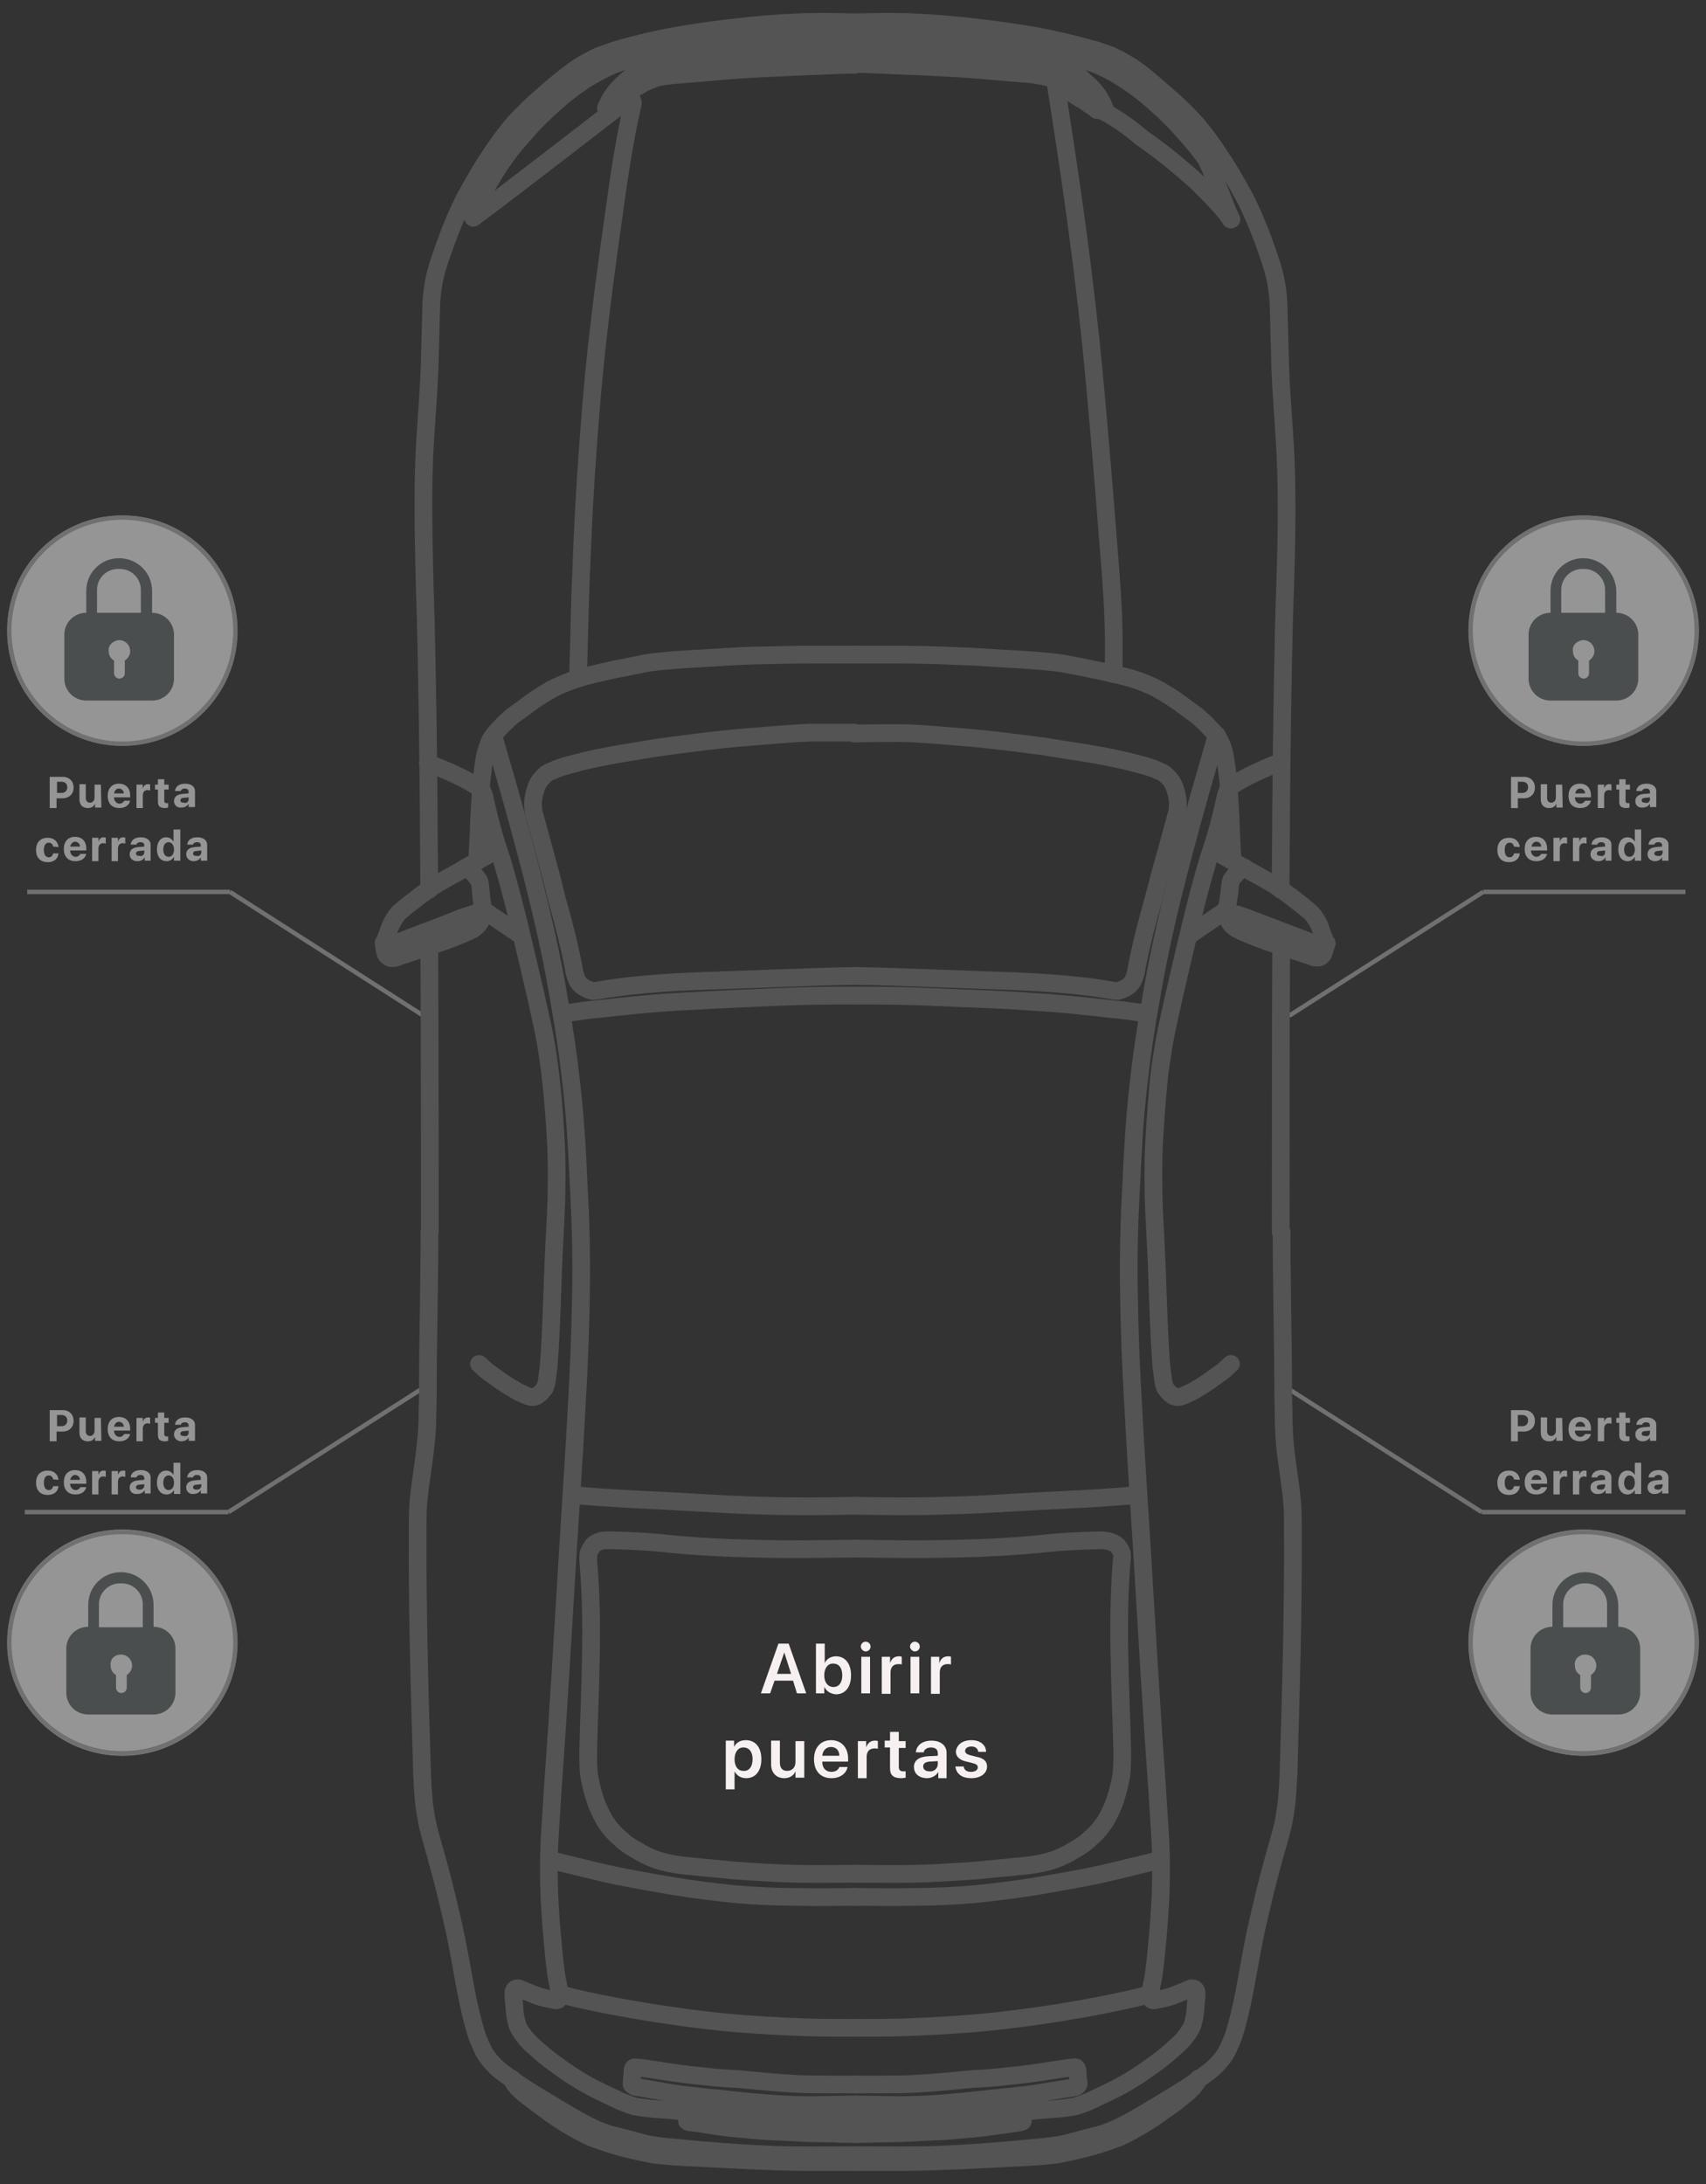 <?xml version="1.0" encoding="utf-8"?>
<!-- Generator: Adobe Illustrator 27.2.0, SVG Export Plug-In . SVG Version: 6.00 Build 0)  -->
<svg version="1.1" id="Capa_1" xmlns="http://www.w3.org/2000/svg" xmlns:xlink="http://www.w3.org/1999/xlink" x="0px" y="0px"
	 viewBox="0 0 350 448" style="enable-background:new 0 0 350 448;" xml:space="preserve">
<rect x="0" y="0" width="350" height="448" fill="#333333" stroke="none"/>
<style type="text/css">
	.st0{fill:none;stroke:#707070;stroke-width:0.908;}
	.st1{fill:none;stroke:#555454;stroke-width:3.634;stroke-linecap:round;stroke-linejoin:round;}
	.st2{enable-background:new    ;}
	.st3{fill:#F7F0F0;}
	.st4{fill:#959595;}
	.st5{fill:#4B4E4E;}
</style>
<g id="Grupo_955" transform="translate(-9 -238.544)">
	<g id="Grupo_22" transform="translate(313.484 548.916)">
		<line id="Línea_5" class="st0" x1="-40.5" y1="-25.7" x2="-0.5" y2="-0.2"/>
		<line id="Línea_6" class="st0" x1="41.3" y1="-0.2" x2="-0.5" y2="-0.2"/>
	</g>
	<g id="Grupo_23" transform="translate(313.484 437.002)">
		<line id="Línea_5-2" class="st0" x1="-40" y1="9.9" x2="-0.2" y2="-15.5"/>
		<line id="Línea_6-2" class="st0" x1="41.3" y1="-15.5" x2="-0.2" y2="-15.5"/>
	</g>
	<g id="Grupo_21" transform="translate(27.979 548.916)">
		<line id="Línea_5-3" class="st0" x1="67.9" y1="-25.7" x2="27.9" y2="-0.2"/>
		<line id="Línea_6-3" class="st0" x1="-13.9" y1="-0.2" x2="27.9" y2="-0.2"/>
	</g>
	<g id="Grupo_17" transform="translate(28.477 437.002)">
		<line id="Línea_5-4" class="st0" x1="67.4" y1="9.9" x2="27.7" y2="-15.5"/>
		<line id="Línea_6-4" class="st0" x1="-13.9" y1="-15.5" x2="27.7" y2="-15.5"/>
	</g>
	<g id="Mesa_de_trabajo_1carr" transform="translate(109 240.531)">
		<g id="SPLINE" transform="translate(106.442 464.407)">
			<path id="Trazado_7" class="st1" d="M-31-22.9c3.5,0,7.1,0,10.6,0C-13-23-5.4-23.4,2-23.8c2.7-0.1,5.5-0.3,8.2-0.6
				c2.5-0.5,5-1,7.4-1.7c1.9-0.5,3.8-1.2,5.7-1.9c3.1-1.5,6-3.2,8.7-5.2c1.5-1,2.9-2,4.3-3.2c0.7-0.5,1.4-1.2,2-1.8
				c0.3-0.4,0.5-0.6,0.7-0.9c0.2-0.3,0.3-0.6,0.4-0.9"/>
		</g>
		<g id="SPLINE-2" transform="translate(106.442 273.314)">
			<path id="Trazado_8" class="st1" d="M-31,166.8c5.7,0,11.4,0.1,17.1-0.1c6.8-0.3,13.5-0.8,20.3-1.5c1.8-0.1,3.6-0.4,5.5-0.7
				c1.5-0.4,2.9-0.8,4.4-1.2c1.1-0.3,2.1-0.5,3.2-0.8c4.1-1.3,7.8-3.7,11.5-5.9c3.3-2,6.6-3.9,9.6-6.2c1-0.7,2-1.5,2.9-2.5
				c0.6-0.7,1.3-1.5,1.7-2.3c0.5-1,1-2.1,1.4-3.2c1.9-5.8,2.7-11.9,3.9-18c0.6-3.4,1.4-6.6,2.2-10c0.7-3,1.5-6,2.3-8.9
				c0.6-2.2,1.3-4.4,1.8-6.6c0.3-1.5,0.5-2.8,0.7-4.3c0.2-2,0.3-3.9,0.4-5.9c0.5-16.8,1-33.6,0.9-50.4c0-1.6,0-3.3-0.1-4.9
				c-0.3-4-1.1-8-1.5-12.1c-0.2-2.3-0.3-4.6-0.3-6.9c-0.1-2.9-0.1-5.8-0.1-8.7c0-2.4-0.4-26.1-0.3-28.4"/>
		</g>
		<g id="SPLINE-3" transform="translate(106.442 445.48)">
			<path id="Trazado_9" class="st1" d="M-31-31.5c3.3,0,6.6,0,9.9-0.1c5.5-0.2,11-0.5,16.5-1c5.1-0.5,10.3-1.2,15.4-2
				c5.5-0.9,11-1.9,16.4-3.2c0.8-0.2,1.5-0.4,2.4-0.5"/>
		</g>
		<g id="SPLINE-4" transform="translate(106.442 414.925)">
			<path id="Trazado_10" class="st1" d="M31.7-35.5c-1.6,0.5-3.4,0.9-5,1.3c-3,0.7-6,1.5-9,2.1c-4,0.8-8,1.5-12.1,2.2
				c-3.9,0.6-7.8,1.1-11.7,1.5c-4.4,0.4-8.8,0.6-13.2,0.6c-4,0.1-7.9,0-11.9,0"/>
		</g>
		<g id="SPLINE-5" transform="translate(106.442 462.099)">
			<path id="Trazado_11" class="st1" d="M-31-32.4c3.8,0,7.6,0.2,11.4,0.1c4.5-0.1,9.1-0.5,13.6-1c4.4-0.5,8.7-0.8,13-1.5
				c2.3-0.4,4.6-0.7,6.9-1.1c0.2,0,0.4-0.1,0.5-0.2c0.2-0.1,0.3-0.2,0.4-0.4c0.1-0.2,0.1-0.4,0-0.5c-0.1-0.8-0.1-1.5-0.2-2.4
				c0-0.1,0-0.2-0.1-0.3c0-0.2-0.1-0.2-0.2-0.3c-0.1,0-0.3-0.1-0.4,0c-1.5,0.1-3,0.4-4.5,0.6c-3,0.5-6,0.9-9.1,1.2
				c-2.5,0.3-5,0.5-7.5,0.6c-4,0.4-8.1,0.8-12.2,1c-2.4,0.1-4.8,0.1-7.2,0.1H-31"/>
		</g>
		<g id="SPLINE-6" transform="translate(106.442 471.859)">
			<path id="Trazado_12" class="st1" d="M-31-36.1c1.5,0,2.9,0,4.4-0.1c3.2,0,6.3-0.1,9.4-0.3c2.7-0.1,5.4-0.2,8.1-0.5
				c2.6-0.2,5.2-0.5,7.8-0.9C0-38,1.4-38.3,2.8-38.5c0.1,0,0.2,0,0.4-0.1c0.1,0,0.2-0.1,0.2-0.2c0-0.1,0-0.2,0-0.4
				c0-0.5-0.1-0.9-0.1-1.5c0-0.1,0-0.1,0-0.2c0-0.1-0.1-0.1-0.1-0.1c-0.1,0-0.2,0-0.3,0c-0.9,0.1-1.8,0.2-2.7,0.4
				c-1.8,0.3-3.6,0.5-5.5,0.7c-1.5,0.2-3,0.3-4.5,0.5c-2.5,0.2-4.9,0.5-7.4,0.5c-3,0.2-6.2,0.2-9.3,0.2c-1.5,0-3.1,0-4.6,0"/>
		</g>
		<g id="SPLINE-7" transform="translate(144.092 161.375)">
			<path id="Trazado_13" class="st1" d="M-34.5,269.9c0.5-0.1,1.2-0.2,1.7-0.2c1.5-0.2,3-0.3,4.5-0.4c1.6-0.1,3.3-0.3,4.9-0.6
				c1.5-0.5,2.9-1,4.2-1.7c2.6-1.2,5.3-2.5,7.8-4.1c1.5-0.9,3-2,4.5-3.1c1.4-1,2.7-2.1,4-3.3c1.2-1,2.2-2.2,3-3.5
				c0.3-0.5,0.5-1,0.6-1.5c0.3-1.1,0.5-2.3,0.5-3.5c0.1-0.8,0.2-1.7,0.2-2.5c0-0.3-0.1-0.6-0.3-0.8c-0.1-0.1-0.3-0.2-0.5-0.2
				c-0.3,0-0.5,0-0.7,0.2c-0.4,0.1-0.6,0.2-1,0.4c-0.9,0.3-1.7,0.7-2.6,1c-0.6,0.2-1.3,0.4-1.9,0.5c-0.5,0.1-0.9,0.2-1.4,0.3
				c-0.3,0.1-0.5,0.1-0.7,0c-0.1-0.1-0.2-0.2-0.3-0.3c-0.1-0.2-0.1-0.4-0.1-0.5c0.1-1.1,0.2-2.2,0.5-3.2c0.5-2.8,0.7-5.7,1-8.6
				c0.4-4.5,0.7-9,0.7-13.5c0.1-5.8-0.5-11.6-0.8-17.4c-1.2-16.3-2.1-32.4-3.1-48.7c-0.6-9.9-1.3-19.7-1.8-29.6
				c-0.5-8.2-0.8-16.4-0.9-24.5c-0.1-7,0.1-14,0.5-21.1c0.3-6.9,0.7-13.8,1.5-20.6c0.6-5.5,1.4-11,2.4-16.5
				C-5.7,27.8-1.9,13.7,2-0.3c1-3.6,2.1-7.2,3.1-10.8c0.2-0.5,0.3-0.9,0.5-1.4"/>
		</g>
		<g id="SPLINE-8" transform="translate(202.548 208.58)">
			<path id="Trazado_14" class="st1" d="M-39.8,42.2c0-19.5,0-39.2,0.1-58.8"/>
		</g>
		<g id="SPLINE-9" transform="translate(106.432 0)">
			<path id="Trazado_15" class="st1" d="M56.3,180.5c0-5.4,0.1-10.6,0.1-16c0.1-13.2,0.3-26.3,0.6-39.4c0.1-2,0.1-4,0.2-6
				c0.3-9.2,0.5-18.3,0.1-27.6c-0.3-6.3-0.9-12.5-1.1-18.8c-0.1-3.7-0.2-7.4-0.3-11.2c0-1.8-0.2-3.6-0.5-5.4
				c-0.5-2.8-1.5-5.5-2.5-8.3c-1.2-3.3-2.5-6.4-4.1-9.5c-1.5-2.7-3-5.4-4.7-7.9c-1.6-2.5-3.4-5-5.4-7.3c-1.8-1.9-3.6-3.7-5.6-5.4
				c-1.9-1.6-3.7-3.3-5.7-4.8c-1.8-1.4-3.8-2.5-5.9-3.5C20,8.9,18.6,8.3,17.2,8c-3.5-1-7-1.8-10.6-2.5C2.2,4.7-2.2,4.1-6.7,3.6
				c-4-0.5-8-0.8-12.1-1S-27,2.5-31,2.6"/>
		</g>
		<g id="SPLINE-10" transform="translate(106.442 3.188)">
			<path id="Trazado_16" class="st1" d="M-31,2.2c6.5,0,13,0.4,19.5,0.8C-7,3.3-2.4,3.7,2,4.3c3.1,0.5,6.2,1.1,9.3,1.8
				c2.5,0.5,4.9,1.1,7.3,2c1.6,0.7,3.3,1.5,4.8,2.5c2.6,1.6,5.1,3.5,7.4,5.6c1.9,1.7,3.8,3.5,5.5,5.5c1.6,1.8,3.2,3.6,4.5,5.5
				c1.1,1.5,4.5,11.1,5.4,12.6"/>
		</g>
		<g id="SPLINE-11" transform="translate(106.442 5.406)">
			<path id="Trazado_17" class="st1" d="M-31,2c5.6,0,11.3-0.1,16.8,0.3c1.9,0.1,3.9,0.3,5.8,0.4C-5.5,2.8-2.6,3,0.3,3.3
				c3.6,0.3,7.2,1,10.5,2.3c0.5,0.2,1,0.5,1.5,0.8c0.5,0.3,0.8,0.6,1.1,1.1"/>
		</g>
		<g id="SPLINE-12" transform="translate(106.442 6.837)">
			<path id="Trazado_18" class="st1" d="M-31,1.9c4.5,0,9.2,0.1,13.7,0.3c3.6,0.2,7.3,0.4,10.9,0.5C-3.8,2.9-1.2,3,1.4,3.2
				c2.4,0.3,4.7,0.6,7.1,1.1c1.2,0.2,2.4,0.5,3.5,0.8c1.2,0.5,2.4,1.3,3.4,2.1c0.9,0.8,1.8,1.6,2.6,2.5c0.5,0.6,1.1,1.4,1.5,2.2
				c0.3,0.5,0.5,1,0.7,1.5"/>
		</g>
		<g id="SPLINE-13" transform="translate(161.082 19.55)">
			<path id="Trazado_19" class="st1" d="M-36,0.7c0.5,0.2,0.8,0.5,1.3,0.6c2.8,1.5,5.5,3.4,7.8,5.4c2.6,1.8,4.8,3.5,6.5,4.9
				c2.9,2.4,4.9,4.2,5.5,4.8c1.5,1.5,3,3,4.4,4.6c0.8,0.9,1.5,1.8,1.9,2.5"/>
		</g>
		<g id="SPLINE-14" transform="translate(105.065 9.507)">
			<path id="Trazado_20" class="st1" d="M-30.9,1.6c3,0,6.1,0.2,9.1,0.3c4.8,0.2,9.6,0.4,14.4,0.7c4.1,0.3,8.1,0.7,12.2,1
				C6.4,3.7,8,3.9,9.5,4.3C10.8,4.5,12,5,13,5.7c2.3,2,5.7,4.6,2,1.3c-2.1-1.9-6-2.8,1.8,1.9c0.6,0.4-1.1-1.1-0.5-0.5
				c0.4,0.5,3.4,2.3,3.7,2.7"/>
		</g>
		<g id="SPLINE-15" transform="translate(106.437 342.876)">
			<path id="Trazado_21" class="st1" d="M-31,39.5c4,0,8.1,0.1,12.2,0c4.4-0.1,8.7-0.4,13-0.7c2.7-0.3,5.4-0.5,8.1-0.8
				c2.6-0.2,5.4-0.6,7.9-1.5c1.3-0.5,2.5-1.1,3.6-1.8c1.3-0.7,2.5-1.5,3.5-2.5c1.2-1,2.3-2.3,3.1-3.6c0.8-1.4,1.5-2.8,2-4.4
				c0.5-1.5,0.9-3.2,1.2-4.8c0.2-1.6,0.2-3.3,0.2-4.9c-0.3-13.2-1.2-26.1-0.1-39.3c0.1-0.5,0.1-1,0-1.5c-0.1-0.3-0.2-0.5-0.3-0.7
				c-0.2-0.3-0.4-0.5-0.5-0.7c-0.3-0.3-0.6-0.5-1-0.7c-0.5-0.2-1-0.4-1.5-0.4c-0.5-0.1-0.9-0.1-1.4-0.1c-4.2,0.1-8.4,0.3-12.5,0.8
				c-5.5,0.5-11,0.8-16.4,0.9c-7.1,0.2-14,0.1-21,0"/>
		</g>
		<g id="SPLINE-16" transform="translate(106.447 332.687)">
			<path id="Trazado_22" class="st1" d="M27.1-28c-1.7,0.1-3.5,0.3-5.2,0.4c-6.5,0.5-13.1,0.7-19.6,1.1c-5.1,0.3-10.3,0.6-15.4,0.7
				c-6,0.2-12,0.1-18,0"/>
		</g>
		<g id="SPLINE-17" transform="translate(106.442 219.837)">
			<path id="Trazado_23" class="st1" d="M29-13.9c-0.7-0.1-1.5-0.2-2.2-0.3c-1.6-0.2-3.3-0.5-4.9-0.6c-5.4-0.6-10.7-1.2-16.1-1.5
				C0.5-16.7-5-16.9-10.3-17.1c-6-0.3-12-0.5-18-0.5H-31"/>
		</g>
		<g id="SPLINE-18" transform="translate(106.442 160.596)">
			<path id="Trazado_24" class="st1" d="M-31,37.6c5.5,0.1,11,0.3,16.4,0.5c5.5,0.2,11.1,0.4,16.7,0.6c4.5,0.2,9.1,0.5,13.5,1
				c1.9,0.2,3.8,0.5,5.7,0.8c0.5,0.1,1,0.2,1.5,0.2c0.5-0.1,0.8-0.2,1.2-0.4c0.5-0.2,0.9-0.5,1.3-0.8c0.4-0.4,0.7-0.8,0.9-1.4
				c0.3-0.7,0.5-1.5,0.6-2.4c0.9-4.6,2.1-9.3,3.4-13.8c0.8-3,1.5-5.9,2.4-8.9c0.7-2.5,1.4-5.2,2.1-7.7c0.3-0.9,0.5-1.8,0.5-2.7
				c0-0.5,0-1-0.1-1.5c-0.1-0.6-0.3-1.4-0.5-2c-0.2-0.6-0.5-1.2-0.9-1.7c-0.4-0.5-0.8-0.9-1.3-1.3c-0.6-0.4-1.3-0.6-1.9-0.9
				c-1.2-0.5-2.5-0.8-3.6-1.1C23.6-6.8,20.4-7.4,17-8c-3.3-0.5-6.4-1-9.5-1.5C3.7-10-0.2-10.5-4-10.9c-3.5-0.4-6.9-0.6-10.3-0.9
				c-2.5-0.2-5.1-0.4-7.7-0.4c-3.1,0-6.1,0-9.1,0.1"/>
		</g>
		<g id="SPLINE-19" transform="translate(106.447 142.883)">
			<path id="Trazado_25" class="st1" d="M46.4,31.7c-0.1-2.2-0.2-4.4-0.3-6.5c-0.1-3.1-0.3-6.2-0.5-9.3c-0.2-1.8-0.4-3.6-0.7-5.4
				c-0.2-1.2-0.5-2.3-1.1-3.4c-0.5-1-1.2-1.8-2-2.6c-0.8-0.9-1.7-1.7-2.6-2.5C37.8,1,36.5,0,35.1-1c-1.3-0.9-2.6-1.7-4-2.5
				c-1.7-0.9-3.5-1.6-5.4-2.2C23.2-6.4,20.6-7,18-7.5c-2.2-0.5-4.5-0.9-6.6-1.3C7.8-9.3,4.2-9.5,0.7-9.7c-3.6-0.2-7.4-0.5-11-0.6
				c-4.5-0.2-8.7-0.3-13-0.3c-2.6,0-5.2,0-7.7,0"/>
		</g>
		<g id="SPLINE-20" transform="translate(174.044 167.39)">
			<path id="Trazado_26" class="st1" d="M-21.5,110.4c-0.8,0.7-1.5,1.5-2.5,2.1c-1,0.7-2,1.5-3,2.1c-0.7,0.5-1.5,0.9-2.3,1.4
				c-0.5,0.3-1.1,0.5-1.7,0.8c-0.4,0.2-0.8,0.3-1.2,0.4c-0.4,0-0.7,0-1.1-0.2c-0.3-0.2-0.5-0.4-0.8-0.6c-0.4-0.4-0.6-0.7-0.9-1.1
				c-0.2-0.5-0.3-0.9-0.4-1.4c-0.1-1.1-0.3-2.2-0.4-3.2c-0.6-8-0.7-16.2-1.1-24.3c-0.2-4.2-0.5-8.3-0.5-12.4
				c-0.1-4.9,0.1-9.8,0.5-14.7c0.3-4.1,0.6-8.3,1.3-12.3c0.6-4.2,1.6-8.3,2.5-12.4c2.2-9.4,4.3-18.9,7-27.9c1.4-4,2.5-8.1,3.4-12.2
				c0.1-0.8,0.4-1.6,0.9-2.3c0.2-0.2,0.5-0.4,0.6-0.5c2.2-1.4,4.5-2.5,6.8-3.5c1-0.5,2.1-0.8,3.1-1.3"/>
		</g>
		<g id="SPLINE-21" transform="translate(151.501 12.785)">
			<path id="Trazado_27" class="st1" d="M-23.1,123.5c0.1-1.4,0.1-2.8,0.1-4.2c0.1-7.4-0.5-14.9-1.1-22.3
				c-1.1-13.9-2.2-27.7-3.6-41.5c-1.1-10.4-2.4-20.8-3.9-31.2c-1.1-7.7-2.3-15.4-3.5-23.1"/>
		</g>
		<g id="SPLINE-22" transform="translate(188.763 181.464)">
			<path id="Trazado_28" class="st1" d="M-38.6-14.1c0.3,0.7,0.5,1.5,0.6,2.4c0.2,1.3,0.3,2.6,0.4,3.9l0,0"/>
		</g>
		<g id="LINE" transform="translate(181.842 200.402)">
			<line id="Línea_3" class="st1" x1="-37.9" y1="-10.5" x2="-30" y2="-15.9"/>
		</g>
		<g id="SPLINE-23" transform="translate(188.685 187.763)">
			<path id="Trazado_29" class="st1" d="M-38.6-14.7c1.9,1.1,3.7,2.1,5.6,3.2c1.5,0.9,3.1,1.7,4.6,2.6c1.5,0.8,2.8,1.8,4.2,2.8
				c0.7,0.5,1.5,1.2,2.2,1.7c0.8,0.6,1.6,1.3,2.4,2c0.6,0.7,1.2,1.6,1.6,2.5c0.3,0.7,0.5,1.5,0.8,2.2c0.3,0.6,0.5,1.4,0.5,2.1
				c-0.2,0.4-0.2,0.8-0.4,1.2c0,0.2-0.1,0.3-0.2,0.5c-0.2,0.2-0.4,0.4-0.6,0.5c-0.2,0.1-0.5,0.1-0.7,0.1c-0.5,0-0.9-0.2-1.4-0.4
				c-4.8-1.6-9.5-3-14-5c-0.4-0.2-0.6-0.3-1-0.5c-0.6-0.4-1.2-0.9-1.5-1.5c-0.2-0.4-0.2-0.7-0.4-1.1s-0.4-0.7-0.6-1.1"/>
		</g>
		<g id="SPLINE-24" transform="translate(190.595 191.035)">
			<path id="Trazado_30" class="st1" d="M-35.2-15c-0.2,0-0.5,0.1-0.6,0.2c-0.3,0.1-0.5,0.3-0.7,0.5c-0.5,0.5-1.1,1.2-1.5,1.8
				c-0.2,0.6-0.3,1.4-0.3,2.1c-0.1,0.6-0.2,1.4-0.3,2c0,0.2-0.1,0.5-0.1,0.6c-0.1,0.5-0.1,0.8,0,1.3c0.1,0.2,0.3,0.4,0.5,0.5
				c0.5,0.3,0.9,0.5,1.5,0.6c1.7,0.5,3.5,1.3,5.2,1.9c2.3,0.9,4.5,1.7,6.8,2.6c1.4,0.5,2.7,1.1,4.1,1.5c0.3,0.1,0.5,0.2,0.8,0.3
				c0.2,0,0.4,0.1,0.5,0.1c0.2,0,0.3,0,0.5-0.1c0.2-0.1,0.3-0.2,0.4-0.4"/>
		</g>
		<g id="SPLINE-25" transform="translate(28.833 464.407)">
			<path id="Trazado_31" class="st1" d="M46.6-22.9c-3.5,0-7.1,0-10.6,0c-7.4-0.1-15-0.5-22.4-0.9c-2.7-0.1-5.5-0.3-8.2-0.6
				c-2.5-0.5-5-1-7.4-1.7c-1.9-0.5-3.8-1.2-5.7-1.9c-3.1-1.5-6-3.2-8.7-5.2c-1.5-1.1-3-2.2-4.4-3.3c-0.7-0.5-1.4-1.2-2-1.8
				c-0.2-0.3-0.5-0.5-0.6-0.8c-0.2-0.3-0.3-0.5-0.4-0.9"/>
		</g>
		<g id="SPLINE-26" transform="translate(7.894 273.314)">
			<path id="Trazado_32" class="st1" d="M67.6,166.8c-5.7,0-11.4,0.1-17.1-0.1c-6.8-0.3-13.5-0.8-20.3-1.5c-1.8-0.1-3.6-0.4-5.5-0.7
				c-1.5-0.4-2.9-0.8-4.4-1.2c-1.1-0.3-2.1-0.5-3.2-0.8c-4.1-1.3-7.8-3.7-11.5-5.9c-3.3-2-6.6-3.9-9.6-6.2c-1-0.7-2-1.5-2.9-2.5
				c-0.6-0.7-1.3-1.5-1.7-2.3c-0.5-1-1-2.1-1.4-3.2c-1.9-5.8-2.7-11.9-3.9-18c-0.6-3.4-1.4-6.6-2.2-10c-0.7-3-1.5-6-2.3-8.9
				c-0.6-2.2-1.3-4.4-1.8-6.6c-0.3-1.5-0.5-2.8-0.7-4.3c-0.2-2-0.3-3.9-0.4-5.9c-0.5-16.8-1-33.6-0.9-50.4c0-1.6,0-3.3,0.1-4.9
				c0.3-4,1.1-8,1.5-12.1c0.3-2.3,0.4-4.5,0.4-6.8c0.1-2.9,0.1-5.8,0.1-8.7c0-2.4,0.4-26.1,0.3-28.4"/>
		</g>
		<g id="SPLINE-27" transform="translate(39.723 445.48)">
			<path id="Trazado_33" class="st1" d="M35.7-31.5c-3.3,0-6.6,0-9.9-0.1c-5.5-0.2-11-0.5-16.5-1c-5.1-0.5-10.2-1.2-15.3-2
				c-5.5-0.9-11.1-1.9-16.5-3.2c-0.7-0.2-1.5-0.4-2.4-0.5"/>
		</g>
		<g id="SPLINE-28" transform="translate(37.352 414.925)">
			<path id="Trazado_34" class="st1" d="M-24.7-35.5c1.6,0.5,3.4,0.9,5,1.3c3,0.7,6,1.5,9,2.1c4,0.8,8,1.5,12.1,2.2
				c3.9,0.6,7.8,1.1,11.7,1.5c4.4,0.4,8.8,0.6,13.2,0.6c4,0.1,7.9,0,11.9,0"/>
		</g>
		<g id="SPLINE-29" transform="translate(55.892 462.099)">
			<path id="Trazado_35" class="st1" d="M19.5-32.4c-3.8,0-7.6,0.2-11.4,0.1c-4.5-0.1-9.1-0.5-13.6-1c-4.4-0.5-8.7-0.8-13-1.5
				c-2.3-0.4-4.5-0.8-6.9-1.2c-0.2,0-0.4-0.1-0.5-0.2c-0.1,0-0.3-0.2-0.4-0.3c0-0.2,0-0.4,0-0.5c0.1-0.8,0.1-1.5,0.2-2.4
				c0-0.1,0-0.2,0.1-0.3c0-0.2,0.1-0.2,0.2-0.3c0.2,0,0.3,0,0.4,0c1.5,0.1,3,0.4,4.5,0.6c3,0.5,6,0.9,9.1,1.2c2.5,0.3,5,0.5,7.5,0.6
				c4.1,0.4,8.1,0.8,12.2,1c2.4,0.1,4.8,0.1,7.2,0.1h4.6"/>
		</g>
		<g id="SPLINE-30" transform="translate(68.558 471.859)">
			<path id="Trazado_36" class="st1" d="M6.9-36.1c-1.5,0-2.9,0-4.4-0.1c-3.2,0-6.3-0.1-9.4-0.3c-2.7-0.1-5.4-0.2-8.1-0.5
				c-2.6-0.2-5.2-0.5-7.8-0.9c-1.4-0.2-2.7-0.5-4.2-0.6c-0.1,0-0.2,0-0.4-0.1c0,0-0.1,0-0.2-0.1c0-0.2,0-0.3,0-0.4
				c0-0.5,0.1-0.9,0.1-1.5c0-0.1,0-0.1,0-0.2c0.1,0,0.2-0.1,0.2-0.1c0.1,0,0.2,0,0.3,0c0.9,0.1,1.8,0.2,2.7,0.4
				c1.8,0.3,3.6,0.5,5.5,0.7c1.5,0.2,3,0.3,4.5,0.5c2.5,0.2,4.9,0.5,7.4,0.5c3.1,0.2,6.2,0.1,9.3,0.2c1.5,0,3.1,0,4.6,0"/>
		</g>
		<g id="SPLINE-31" transform="translate(24.713 161.375)">
			<path id="Trazado_37" class="st1" d="M16.5,269.9c-0.5-0.1-1.2-0.2-1.7-0.2c-1.5-0.2-3-0.3-4.5-0.4c-1.6-0.1-3.3-0.3-4.9-0.6
				c-1.5-0.5-2.9-1-4.2-1.7c-2.6-1.2-5.3-2.5-7.8-4.1c-1.5-0.9-3-2-4.5-3.1c-1.4-1-2.7-2.1-4-3.3c-1.2-1-2.2-2.2-3-3.5
				c-0.3-0.5-0.5-1-0.6-1.5c-0.3-1.1-0.5-2.3-0.5-3.5c-0.1-0.8-0.2-1.7-0.2-2.5c0-0.3,0.1-0.6,0.3-0.8c0.1-0.1,0.3-0.2,0.5-0.2
				c0.3,0,0.5,0,0.7,0.2c0.4,0.1,0.6,0.2,1,0.4c0.9,0.3,1.7,0.7,2.6,1c0.6,0.2,1.3,0.4,1.9,0.5c0.5,0.1,0.9,0.2,1.4,0.3
				c0.3,0.1,0.5,0.1,0.7,0c0.1-0.1,0.2-0.2,0.3-0.3c0.1-0.2,0.1-0.4,0.1-0.5c-0.1-1.1-0.2-2.2-0.5-3.2c-0.5-2.8-0.7-5.7-1-8.6
				c-0.4-4.5-0.7-9-0.7-13.5c-0.1-5.8,0.5-11.6,0.8-17.4c1.2-16.3,2.1-32.4,3.1-48.7c0.6-9.9,1.3-19.7,1.8-29.6
				c0.5-8.2,0.8-16.4,0.9-24.5c0.1-7-0.1-14-0.5-21.1c-0.3-6.9-0.7-13.8-1.5-20.6c-0.6-5.5-1.4-11-2.4-16.5
				C-12.3,27.8-16.1,13.7-20-0.3c-1-3.6-2.1-7.2-3.1-10.8c-0.2-0.3-0.3-0.7-0.5-1.2"/>
		</g>
		<g id="SPLINE-32" transform="translate(10.273 208.58)">
			<path id="Trazado_38" class="st1" d="M-22.1,42.2c0-19.5,0-39.2-0.1-58.8"/>
		</g>
		<g id="SPLINE-33" transform="translate(8.954 0)">
			<path id="Trazado_39" class="st1" d="M-20.9,180.5c0-5.4-0.1-10.6-0.1-16c-0.1-13.2-0.3-26.3-0.6-39.4c-0.1-2-0.1-4-0.2-6
				c-0.2-9.2-0.5-18.3-0.1-27.5c0.3-6.4,0.9-12.6,1.1-18.9c0.1-3.7,0.2-7.4,0.3-11.2c0-1.8,0.2-3.6,0.5-5.4c0.5-2.8,1.5-5.5,2.5-8.3
				c1.2-3.3,2.5-6.4,4.1-9.5c1.5-2.7,3-5.4,4.7-7.9c1.6-2.5,3.4-5,5.4-7.3c1.8-1.9,3.6-3.7,5.6-5.4C4.1,16.1,6,14.5,8,13
				c1.8-1.4,3.8-2.5,5.9-3.5c1.5-0.5,2.9-1.1,4.4-1.5c3.5-1,7-1.8,10.6-2.5c4.4-0.8,8.8-1.4,13.3-1.9c4-0.5,8.1-0.8,12.2-1
				s8.2-0.1,12.3,0"/>
		</g>
		<g id="SPLINE-34" transform="translate(20.179 3.188)">
			<path id="Trazado_40" class="st1" d="M55.3,2.2c-6.5,0-13,0.4-19.5,0.8c-4.5,0.3-9.1,0.6-13.5,1.3c-3.1,0.5-6.2,1.1-9.3,1.8
				c-2.5,0.5-4.9,1.1-7.3,2C4,8.8,2.4,9.7,0.8,10.6c-2.6,1.6-5.1,3.5-7.4,5.6c-1.9,1.7-3.8,3.5-5.5,5.5c-1.6,1.8-3.2,3.6-4.5,5.5
				c-1.1,1.5-2,2.9-2.9,4.5c-1,1.5-1.8,3.2-2.5,4.8c-0.4,0.9-0.7,1.9-1,2.9"/>
		</g>
		<g id="SPLINE-35" transform="translate(57.452 5.406)">
			<path id="Trazado_41" class="st1" d="M18,2C12.3,2,6.7,1.9,1.2,2.3c-1.9,0.1-3.9,0.3-5.8,0.4c-2.9,0.2-5.8,0.4-8.7,0.6
				c-3.7,0.3-7.3,1.1-10.6,2.4c-0.5,0.2-1.1,0.5-1.5,0.7c-0.4,0.3-0.7,0.6-1,1.1"/>
		</g>
		<g id="SPLINE-36" transform="translate(50.111 6.837)">
			<path id="Trazado_42" class="st1" d="M25.3,1.9c-4.5,0-9.2,0.1-13.7,0.3C7.9,2.3,4.3,2.5,0.6,2.7C-2,2.9-4.6,3-7.2,3.2
				c-2.4,0.3-4.7,0.6-7.1,1.1c-1.2,0.2-2.4,0.5-3.5,0.8C-18.8,5.7-20,6.4-21,7.2s-1.8,1.6-2.6,2.5c-0.5,0.6-1.1,1.4-1.5,2.2
				c-0.3,0.5-0.5,1-0.7,1.5"/>
		</g>
		<g id="SPLINE-37" transform="translate(50.556 9.696)">
			<path id="Trazado_43" class="st1" d="M24.9,1.6c-3,0-6.1,0.2-9.1,0.3C11,2.1,6.1,2.3,1.3,2.6c-4.1,0.3-8.1,0.7-12.2,1
				c-1.6,0.1-3.2,0.3-4.7,0.6c-1.3,0.4-2.5,0.9-3.5,1.5c-0.7,0.4-1.4,0.8-2,1.3c-0.6,0.6-1.3,1.3-1.8,1.9c-0.5,0.6-1.5,1.3-2,1.8
				c-0.4,0.5-0.6,0.5-1,1"/>
		</g>
		<g id="SPLINE-38" transform="translate(46.171 342.876)">
			<path id="Trazado_44" class="st1" d="M29.3,39.5c-4,0-8.1,0.1-12.2,0c-4.4-0.1-8.7-0.4-13-0.7c-2.7-0.3-5.4-0.5-8.1-0.8
				c-2.6-0.2-5.4-0.6-7.9-1.5c-1.3-0.5-2.5-1.1-3.6-1.8c-1.3-0.7-2.5-1.5-3.5-2.5c-1.2-1-2.3-2.3-3.1-3.6c-0.8-1.4-1.5-2.8-2-4.4
				c-0.5-1.5-0.9-3.2-1.2-4.8c-0.2-1.6-0.2-3.3-0.2-4.9c0.3-13.2,1.2-26.1,0-39.3c0-0.5,0-1,0.1-1.5c0.1-0.3,0.2-0.5,0.3-0.7
				c0.2-0.3,0.4-0.5,0.5-0.8c0.3-0.3,0.6-0.5,1-0.7c0.5-0.2,1-0.4,1.5-0.4c0.5,0,0.9,0,1.4,0c4.2,0.1,8.4,0.3,12.5,0.8
				c5.5,0.5,11,0.8,16.4,0.9c7,0.2,13.9,0.1,20.9,0"/>
		</g>
		<g id="SPLINE-39" transform="translate(42.456 332.687)">
			<path id="Trazado_45" class="st1" d="M-25.2-28c1.7,0.1,3.5,0.3,5.2,0.4c6.5,0.5,13.1,0.7,19.6,1.1c5.1,0.3,10.3,0.6,15.4,0.7
				c6,0.2,12,0.1,18,0"/>
		</g>
		<g id="SPLINE-40" transform="translate(40.357 219.837)">
			<path id="Trazado_46" class="st1" d="M-25-13.9c0.7-0.1,1.5-0.2,2.2-0.3c1.6-0.2,3.3-0.5,4.9-0.6c5.4-0.6,10.7-1.2,16.1-1.5
				S9-16.9,14.3-17.1c6-0.3,12-0.5,18-0.5h2.7"/>
		</g>
		<g id="SPLINE-41" transform="translate(33.452 160.596)">
			<path id="Trazado_47" class="st1" d="M42,37.6c-5.5,0.1-11,0.3-16.4,0.5c-5.5,0.2-11.1,0.4-16.7,0.6c-4.5,0.2-9.1,0.5-13.5,1
				c-1.9,0.2-3.8,0.5-5.7,0.8c-0.5,0.1-1,0.2-1.5,0.2c-0.5-0.1-0.8-0.2-1.2-0.4c-0.5-0.2-0.9-0.5-1.3-0.8c-0.4-0.4-0.7-0.8-0.9-1.4
				c-0.3-0.7-0.5-1.5-0.6-2.4c-0.9-4.6-2.1-9.3-3.4-13.8c-0.7-3-1.5-6-2.3-8.9c-0.7-2.5-1.4-5.2-2.1-7.7c-0.3-0.9-0.5-1.8-0.5-2.7
				c0-0.5,0-1,0.1-1.5c0.1-0.6,0.3-1.4,0.5-2c0.2-0.6,0.5-1.2,0.9-1.7c0.4-0.5,0.8-0.9,1.3-1.3c0.6-0.4,1.3-0.6,1.9-0.9
				c1.2-0.5,2.5-0.8,3.6-1.1C-12.6-6.8-9.4-7.4-6-8c3.2-0.5,6.3-1.1,9.4-1.5c3.8-0.5,7.6-1,11.4-1.4c3.5-0.4,6.9-0.6,10.3-0.9
				c2.6-0.2,5.2-0.4,7.7-0.5c3.1,0,6.1,0,9.1,0"/>
		</g>
		<g id="SPLINE-42" transform="translate(21.121 142.883)">
			<path id="Trazado_48" class="st1" d="M-23.2,31.7c0.1-2.2,0.2-4.4,0.3-6.5c0.1-3.1,0.3-6.2,0.5-9.3c0.2-1.8,0.4-3.6,0.7-5.4
				c0.3-1.2,0.6-2.3,1.1-3.4c0.5-1,1.2-1.8,2-2.6c0.8-0.9,1.7-1.7,2.6-2.5C-14.6,1-13.2,0-11.9-1c1.3-0.9,2.6-1.7,4-2.5
				c1.7-0.9,3.5-1.6,5.4-2.2C0-6.5,2.7-7,5.2-7.6C7.4-8,9.7-8.5,11.8-8.9c3.5-0.5,7.2-0.7,10.7-0.9c3.6-0.2,7.4-0.5,11-0.6
				c4.5-0.1,8.7-0.2,13.1-0.2c2.5,0,5.1,0,7.7,0"/>
		</g>
		<g id="SPLINE-43" transform="translate(9.985 167.39)">
			<path id="Trazado_49" class="st1" d="M-11.7,110.4c0.8,0.7,1.5,1.5,2.5,2.1c1,0.7,2,1.5,3,2.1c0.7,0.5,1.5,0.9,2.3,1.4
				c0.5,0.3,1.1,0.5,1.7,0.8c0.4,0.2,0.8,0.3,1.2,0.4c0.4,0,0.7,0,1.1-0.2c0.3-0.2,0.5-0.4,0.8-0.6c0.4-0.4,0.6-0.7,0.9-1.1
				c0.2-0.5,0.3-0.9,0.4-1.4c0.1-1.1,0.3-2.2,0.4-3.2c0.6-8,0.7-16.2,1.1-24.3c0.2-4.2,0.5-8.3,0.5-12.4c0.1-4.9-0.1-9.8-0.5-14.7
				C3.4,55.3,3,51.1,2.4,47.1c-0.6-4.2-1.6-8.3-2.5-12.4c-2.2-9.4-4.3-18.9-7-27.9c-1.4-4-2.5-8.1-3.4-12.2
				c-0.1-0.8-0.4-1.6-0.9-2.3C-11.6-7.7-11.8-7.9-12-8c-2.4-1.5-4.7-2.6-7.1-3.6c-1-0.4-2.1-0.8-3.1-1.2"/>
		</g>
		<g id="SPLINE-44" transform="translate(20.184 17.685)">
			<path id="Trazado_50" class="st1" d="M-1.6,119.2c0.2-6,0.3-11.9,0.5-17.9c0.3-7.6,0.6-15.3,1.1-22.9C0.6,69.3,1.3,60.1,2.3,51
				c1-9,2.2-18,3.5-27c0.9-6.7,1.9-13.4,3.3-20c0.2-0.7,0.3-1.5,0.5-2.2c0.1-0.2,0.1-0.5,0-0.6c0-0.2-0.1-0.3-0.3-0.4
				C9,0.9,8.8,0.9,8.7,1C8.2,1.2,8,1.3,7.9,1.3C7.5,1.5-13.1,17.6-23.1,25"/>
		</g>
		<g id="SPLINE-45" transform="translate(23.042 181.464)">
			<path id="Trazado_51" class="st1" d="M-22.4-14.1c-0.3,0.7-0.5,1.5-0.6,2.4c-0.2,1.3-0.4,2.6-0.4,3.9l0,0"/>
		</g>
		<g id="LINE-2" transform="translate(22.194 200.402)">
			<line id="Línea_4" class="st1" x1="-15.3" y1="-10.5" x2="-23.3" y2="-15.9"/>
		</g>
		<g id="SPLINE-46" transform="translate(0.095 187.757)">
			<path id="Trazado_52" class="st1" d="M0.6-14.7c-1.9,1.1-3.7,2.1-5.6,3.2c-1.5,0.9-3.1,1.7-4.6,2.6c-1.5,0.8-2.8,1.8-4.2,2.8
				c-0.7,0.5-1.5,1.2-2.2,1.7c-0.8,0.6-1.6,1.3-2.4,2C-19-1.6-19.6-0.7-20,0.2c-0.3,0.7-0.5,1.5-0.8,2.2c-0.3,0.6-0.5,1.4-0.5,2.1
				c0.1,0.4,0.1,0.8,0.3,1.2c0,0.2,0.1,0.3,0.2,0.5c0.2,0.2,0.4,0.4,0.6,0.5c0.2,0.1,0.5,0.1,0.7,0.1c0.5,0,0.9-0.2,1.4-0.4
				c4.8-1.6,9.5-3,14-5c0.4-0.2,0.6-0.3,1-0.5c0.6-0.4,1.2-0.9,1.5-1.5c0.2-0.4,0.2-0.7,0.4-1.1c0.2-0.4,0.4-0.7,0.6-1.1"/>
		</g>
		<g id="SPLINE-47" transform="translate(0 191.035)">
			<path id="Trazado_53" class="st1" d="M-4.6-15c0.2,0,0.4,0.1,0.6,0.2c0.3,0.2,0.5,0.4,0.7,0.5c0.5,0.5,1.1,1.2,1.5,1.8
				c0.3,0.6,0.4,1.4,0.4,2c0.1,0.7,0.1,1.4,0.2,2c0,0.2,0.1,0.5,0.1,0.6C-1-7.5-1-7-1.1-6.6c-0.1,0.2-0.3,0.4-0.5,0.5
				C-2-5.9-2.5-5.7-3-5.5C-4.8-5-6.5-4.3-8.2-3.6C-10.5-2.7-12.7-1.9-15-1c-1.4,0.5-2.7,1.1-4.1,1.5c-0.3,0.1-0.5,0.2-0.8,0.3
				c-0.2,0-0.4,0.1-0.5,0.1s-0.3,0-0.5-0.1c-0.2-0.1-0.3-0.2-0.4-0.4"/>
		</g>
	</g>
	<g class="st2">
		<path class="st3" d="M171.7,583.3h-3.8l-0.9,2.6h-1.9l3.6-10.2h2.1l3.6,10.2h-1.9L171.7,583.3z M168.4,581.9h2.9l-1.4-4.4h0
			L168.4,581.9z"/>
		<path class="st3" d="M178.1,584.6L178.1,584.6l0,1.3h-1.7v-10.2h1.8v4h0c0.4-0.9,1.3-1.4,2.3-1.4c1.9,0,3.1,1.5,3.1,3.9
			s-1.2,3.9-3.1,3.9C179.4,586,178.6,585.5,178.1,584.6z M178.1,582.2c0,1.5,0.8,2.4,1.9,2.4c1.1,0,1.8-0.9,1.8-2.4
			c0-1.5-0.7-2.4-1.8-2.4C178.9,579.7,178.1,580.7,178.1,582.2z"/>
		<path class="st3" d="M185.6,576.3c0-0.5,0.4-1,1-1c0.5,0,1,0.4,1,1c0,0.5-0.4,1-1,1C186.1,577.3,185.6,576.8,185.6,576.3z
			 M185.7,578.4h1.8v7.5h-1.8V578.4z"/>
		<path class="st3" d="M189.9,578.4h1.7v1.3h0c0.3-0.9,0.9-1.4,1.8-1.4c0.2,0,0.4,0,0.6,0.1v1.6c-0.1-0.1-0.4-0.1-0.7-0.1
			c-1,0-1.6,0.6-1.6,1.7v4.4h-1.8V578.4z"/>
		<path class="st3" d="M195.7,576.3c0-0.5,0.4-1,1-1c0.5,0,1,0.4,1,1c0,0.5-0.4,1-1,1C196.2,577.3,195.7,576.8,195.7,576.3z
			 M195.8,578.4h1.8v7.5h-1.8V578.4z"/>
		<path class="st3" d="M200,578.4h1.7v1.3h0c0.3-0.9,0.9-1.4,1.8-1.4c0.2,0,0.4,0,0.6,0.1v1.6c-0.1-0.1-0.4-0.1-0.7-0.1
			c-1,0-1.6,0.6-1.6,1.7v4.4H200V578.4z"/>
	</g>
	<g class="st2">
		<path class="st3" d="M165.2,599.4c0,2.4-1.2,3.9-3.1,3.9c-1.1,0-1.9-0.5-2.4-1.4h0v3.7h-1.8v-10h1.7v1.3h0
			c0.4-0.9,1.3-1.4,2.4-1.4C164,595.5,165.2,597,165.2,599.4z M163.4,599.4c0-1.5-0.7-2.4-1.9-2.4c-1.1,0-1.8,1-1.8,2.4
			c0,1.5,0.7,2.4,1.8,2.4C162.7,601.9,163.4,600.9,163.4,599.4z"/>
		<path class="st3" d="M173.9,603.2h-1.7v-1.3h0c-0.4,0.9-1.2,1.4-2.3,1.4c-1.6,0-2.7-1.1-2.7-2.8v-4.9h1.8v4.5
			c0,1.1,0.5,1.7,1.5,1.7c1,0,1.7-0.7,1.7-1.8v-4.3h1.8V603.2z"/>
		<path class="st3" d="M182.9,600.9c-0.2,1.4-1.5,2.4-3.3,2.4c-2.3,0-3.6-1.5-3.6-3.9c0-2.4,1.4-3.9,3.5-3.9c2.1,0,3.5,1.5,3.5,3.8
			v0.6h-5.3v0.1c0,1.2,0.7,2,1.9,2c0.8,0,1.4-0.4,1.6-1H182.9z M177.7,598.7h3.5c0-1.1-0.7-1.8-1.7-1.8
			C178.5,596.9,177.8,597.6,177.7,598.7z"/>
		<path class="st3" d="M185,595.7h1.7v1.3h0c0.3-0.9,0.9-1.4,1.8-1.4c0.2,0,0.4,0,0.6,0.1v1.6c-0.1-0.1-0.4-0.1-0.7-0.1
			c-1,0-1.6,0.6-1.6,1.7v4.4H185V595.7z"/>
		<path class="st3" d="M193.4,593.9v1.8h1.4v1.4h-1.4v3.9c0,0.6,0.3,0.9,0.9,0.9c0.2,0,0.4,0,0.5,0v1.3c-0.2,0-0.5,0.1-0.9,0.1
			c-1.6,0-2.3-0.6-2.3-2V597h-1.1v-1.4h1.1v-1.8H193.4z"/>
		<path class="st3" d="M196.5,601c0-1.3,1-2.1,2.9-2.2l2-0.1v-0.5c0-0.8-0.5-1.2-1.4-1.2c-0.8,0-1.4,0.4-1.5,1h-1.6
			c0.1-1.4,1.3-2.4,3.2-2.4c1.9,0,3.1,1,3.1,2.5v5.2h-1.7V602h0c-0.4,0.8-1.4,1.3-2.3,1.3C197.6,603.3,196.5,602.4,196.5,601z
			 M201.4,600.4v-0.6l-1.7,0.1c-0.9,0.1-1.3,0.4-1.3,1c0,0.6,0.5,1,1.3,1C200.6,602,201.4,601.3,201.4,600.4z"/>
		<path class="st3" d="M208.3,595.5c1.8,0,3,1,3,2.4h-1.6c-0.1-0.7-0.6-1.1-1.4-1.1c-0.8,0-1.3,0.4-1.3,0.9c0,0.4,0.3,0.7,1.1,0.9
			l1.2,0.3c1.6,0.3,2.2,1,2.2,2c0,1.4-1.3,2.4-3.2,2.4c-2,0-3.1-0.9-3.3-2.4h1.7c0.1,0.7,0.6,1.1,1.5,1.1c0.9,0,1.4-0.4,1.4-0.9
			c0-0.5-0.3-0.7-1.1-0.9l-1.2-0.3c-1.4-0.3-2.2-1-2.2-2.1C205.3,596.4,206.5,595.5,208.3,595.5z"/>
	</g>
	<g class="st2">
		<path class="st4" d="M321.7,397.9c1.3,0,2.2,0.9,2.2,2.2c0,1.3-0.9,2.2-2.3,2.2h-1.2v2h-1.4v-6.4H321.7z M320.4,401.2h0.9
			c0.7,0,1.2-0.4,1.2-1.2c0-0.7-0.5-1.1-1.2-1.1h-0.9V401.2z"/>
		<path class="st4" d="M329.6,404.2h-1.3v-0.8l0,0c-0.3,0.6-0.7,0.9-1.5,0.9c-1,0-1.7-0.6-1.7-1.8v-3.1h1.3v2.8c0,0.6,0.3,1,0.9,1
			c0.5,0,0.9-0.5,0.9-1v-2.7h1.3L329.6,404.2L329.6,404.2z"/>
		<path class="st4" d="M335.4,402.8c-0.2,0.9-1,1.5-2.2,1.5c-1.5,0-2.4-0.9-2.4-2.5s0.9-2.5,2.3-2.5c1.4,0,2.3,0.9,2.3,2.4v0.4h-3.3
			v0.1c0,0.6,0.5,1.2,1.1,1.2c0.5,0,0.8-0.3,1-0.6L335.4,402.8L335.4,402.8z M332.2,401.3h2c0-0.6-0.5-1-1-1
			C332.6,400.3,332.2,400.8,332.2,401.3z"/>
		<path class="st4" d="M336.8,399.5h1.3v0.8l0,0c0.2-0.6,0.5-0.9,1.1-0.9c0.2,0,0.3,0,0.4,0.1v1.2c-0.1,0-0.3-0.1-0.5-0.1
			c-0.6,0-1,0.4-1,1.1v2.6h-1.3V399.5z"/>
		<path class="st4" d="M342.5,398.4v1.1h0.9v1h-0.9v2.3c0,0.4,0.2,0.5,0.5,0.5c0.1,0,0.3,0,0.3,0v0.9c-0.1,0-0.4,0.1-0.6,0.1
			c-1.1,0-1.5-0.4-1.5-1.3v-2.5h-0.6v-1h0.6v-1.1L342.5,398.4L342.5,398.4z"/>
		<path class="st4" d="M344.5,402.9c0-0.9,0.6-1.4,1.8-1.5l1.2-0.1v-0.3c0-0.5-0.3-0.7-0.8-0.7c-0.5,0-0.8,0.3-0.8,0.5h-1.2
			c0.1-0.9,0.8-1.5,2.1-1.5c1.2,0,2,0.6,2,1.5v3.3h-1.3v-0.7l0,0c-0.3,0.5-0.8,0.8-1.5,0.8C345.1,404.3,344.5,403.7,344.5,402.9z
			 M347.5,402.5v-0.4l-1,0.1c-0.5,0-0.7,0.3-0.7,0.5c0,0.4,0.3,0.5,0.7,0.5C347.1,403.4,347.5,403,347.5,402.5z"/>
	</g>
	<g class="st2">
		<path class="st4" d="M319.6,412.2c-0.1-0.5-0.4-0.8-0.9-0.8c-0.6,0-1,0.5-1,1.5s0.4,1.5,1,1.5c0.5,0,0.8-0.3,0.9-0.8h1.2
			c-0.1,1.1-0.9,1.8-2.2,1.8c-1.5,0-2.4-0.9-2.4-2.5s0.9-2.5,2.4-2.5c1.3,0,2.1,0.8,2.2,1.9L319.6,412.2L319.6,412.2z"/>
		<path class="st4" d="M326.4,413.7c-0.2,0.9-1,1.5-2.2,1.5c-1.5,0-2.4-0.9-2.4-2.5s0.9-2.5,2.3-2.5c1.4,0,2.3,0.9,2.3,2.4v0.4h-3.3
			v0.1c0,0.6,0.5,1.2,1.1,1.2c0.5,0,0.8-0.3,1-0.6L326.4,413.7L326.4,413.7z M323.2,412.2h2c0-0.6-0.5-1-1-1
			C323.6,411.2,323.3,411.7,323.2,412.2z"/>
		<path class="st4" d="M327.7,410.4h1.3v0.8l0,0c0.2-0.6,0.5-0.9,1.1-0.9c0.2,0,0.3,0,0.4,0.1v1.2c-0.1,0-0.3-0.1-0.5-0.1
			c-0.6,0-1,0.4-1,1.1v2.6h-1.3V410.4z"/>
		<path class="st4" d="M331.7,410.4h1.3v0.8l0,0c0.2-0.6,0.5-0.9,1.1-0.9c0.2,0,0.3,0,0.4,0.1v1.2c-0.1,0-0.3-0.1-0.5-0.1
			c-0.6,0-1,0.4-1,1.1v2.6h-1.3V410.4z"/>
		<path class="st4" d="M335.3,413.8c0-0.9,0.6-1.4,1.8-1.5l1.2-0.1V412c0-0.5-0.3-0.7-0.8-0.7c-0.5,0-0.8,0.3-0.8,0.5h-1.2
			c0.1-0.9,0.8-1.5,2.1-1.5c1.2,0,2,0.6,2,1.5v3.3h-1.2v-0.7l0,0c-0.3,0.5-0.8,0.8-1.5,0.8C336,415.2,335.3,414.6,335.3,413.8z
			 M338.3,413.4v-0.4l-1,0.1c-0.5,0-0.7,0.3-0.7,0.5c0,0.4,0.3,0.5,0.7,0.5C337.9,414.3,338.3,413.9,338.3,413.4z"/>
		<path class="st4" d="M341,412.8c0-1.5,0.7-2.5,1.9-2.5c0.7,0,1.2,0.4,1.5,0.9l0,0v-2.5h1.3v6.4h-1.3v-0.8l0,0
			c-0.3,0.5-0.8,0.9-1.5,0.9C341.7,415.2,341,414.2,341,412.8z M342.2,412.8c0,0.9,0.4,1.5,1.1,1.5c0.6,0,1.1-0.5,1.1-1.5
			c0-0.9-0.5-1.5-1.1-1.5S342.2,411.9,342.2,412.8z"/>
		<path class="st4" d="M347,413.8c0-0.9,0.6-1.4,1.8-1.5l1.2-0.1V412c0-0.5-0.3-0.7-0.8-0.7c-0.5,0-0.8,0.3-0.8,0.5h-1.2
			c0.1-0.9,0.8-1.5,2.1-1.5c1.2,0,2,0.6,2,1.5v3.3H350v-0.7l0,0c-0.3,0.5-0.8,0.8-1.5,0.8C347.7,415.2,347,414.6,347,413.8z
			 M350.1,413.4v-0.4l-1,0.1c-0.5,0-0.7,0.3-0.7,0.5c0,0.4,0.3,0.5,0.7,0.5C349.6,414.3,350.1,413.9,350.1,413.4z"/>
	</g>
	<g id="Grupo_11" transform="translate(354.271 351.947)">
		<g transform="matrix(1, 0, 0, 1, -345.27, -113.4)">
			<g id="Elipse_1-5" transform="translate(345 113.46)">
				<circle class="st4" cx="-20.1" cy="15.9" r="23.6"/>
				<circle class="st0" cx="-20.1" cy="15.9" r="23.2"/>
			</g>
		</g>
		<g transform="matrix(1, 0, 0, 1, -345.27, -113.4)">
			<path id="lock-2-5" class="st5" d="M324.8,114.5c-3.7,0-6.7,3-6.7,6.7l0,0v4.5c-2.5,0-4.5,2-4.5,4.5v9c0,2.5,2,4.5,4.5,4.5h13.5
				c2.5,0,4.5-2,4.5-4.5v-9c0-2.5-2-4.5-4.5-4.5v-4.5C331.5,117.5,328.5,114.5,324.8,114.5L324.8,114.5z M324.8,116.7
				c2.5-0.1,4.5,1.9,4.5,4.3c0,0.1,0,0.1,0,0.2v4.5h-9v-4.5c-0.1-2.5,1.9-4.5,4.3-4.5C324.7,116.7,324.7,116.7,324.8,116.7z
				 M324.8,131.3c1.3,0,2.3,1,2.3,2.3c0,0.8-0.5,1.5-1.1,1.9v2.6c0,0.6-0.5,1.1-1.1,1.1c-0.6,0-1.1-0.5-1.1-1.1v-2.6
				c-0.7-0.4-1.1-1.1-1.1-1.9C322.5,132.4,323.5,131.4,324.8,131.3z"/>
		</g>
	</g>
	<g class="st2">
		<path class="st4" d="M321.7,527.8c1.3,0,2.2,0.9,2.2,2.2c0,1.3-0.9,2.2-2.3,2.2h-1.2v2h-1.4v-6.4L321.7,527.8L321.7,527.8z
			 M320.4,531.1h0.9c0.7,0,1.2-0.4,1.2-1.2c0-0.7-0.5-1.1-1.2-1.1h-0.9V531.1z"/>
		<path class="st4" d="M329.6,534.1h-1.3v-0.8l0,0c-0.3,0.6-0.7,0.9-1.5,0.9c-1,0-1.7-0.6-1.7-1.8v-3.1h1.3v2.8c0,0.6,0.3,1,0.9,1
			c0.5,0,0.9-0.5,0.9-1v-2.7h1.3L329.6,534.1L329.6,534.1z"/>
		<path class="st4" d="M335.4,532.7c-0.2,0.9-1,1.5-2.2,1.5c-1.5,0-2.4-0.9-2.4-2.5s0.9-2.5,2.3-2.5c1.4,0,2.3,0.9,2.3,2.4v0.4h-3.3
			v0.1c0,0.6,0.5,1.2,1.1,1.2c0.5,0,0.8-0.3,1-0.6L335.4,532.7L335.4,532.7z M332.2,531.2h2c0-0.6-0.5-1-1-1
			C332.6,530.2,332.2,530.7,332.2,531.2z"/>
		<path class="st4" d="M336.8,529.4h1.3v0.8l0,0c0.2-0.6,0.5-0.9,1.1-0.9c0.2,0,0.3,0,0.4,0.1v1.2c-0.1,0-0.3-0.1-0.5-0.1
			c-0.6,0-1,0.4-1,1.1v2.6h-1.3V529.4z"/>
		<path class="st4" d="M342.5,528.3v1.1h0.9v1h-0.9v2.3c0,0.4,0.2,0.5,0.5,0.5c0.1,0,0.3,0,0.3,0v0.9c-0.1,0-0.4,0.1-0.6,0.1
			c-1.1,0-1.5-0.4-1.5-1.3v-2.5h-0.6v-1h0.6v-1.1L342.5,528.3L342.5,528.3z"/>
		<path class="st4" d="M344.5,532.8c0-0.9,0.6-1.4,1.8-1.5l1.2-0.1V531c0-0.5-0.3-0.7-0.8-0.7c-0.5,0-0.8,0.3-0.8,0.5h-1.2
			c0.1-0.9,0.8-1.5,2.1-1.5c1.2,0,2,0.6,2,1.5v3.3h-1.3v-0.7l0,0c-0.3,0.5-0.8,0.8-1.5,0.8C345.1,534.2,344.5,533.6,344.5,532.8z
			 M347.5,532.4v-0.4l-1,0.1c-0.5,0-0.7,0.3-0.7,0.5c0,0.4,0.3,0.5,0.7,0.5C347.1,533.3,347.5,532.9,347.5,532.4z"/>
	</g>
	<g class="st2">
		<path class="st4" d="M319.6,542c-0.1-0.5-0.4-0.8-0.9-0.8c-0.6,0-1,0.5-1,1.5s0.4,1.5,1,1.5c0.5,0,0.8-0.3,0.9-0.8h1.2
			c-0.1,1.1-0.9,1.8-2.2,1.8c-1.5,0-2.4-0.9-2.4-2.5s0.9-2.5,2.4-2.5c1.3,0,2.1,0.8,2.2,1.9L319.6,542L319.6,542z"/>
		<path class="st4" d="M326.4,543.6c-0.2,0.9-1,1.5-2.2,1.5c-1.5,0-2.4-0.9-2.4-2.5s0.9-2.5,2.3-2.5c1.4,0,2.3,0.9,2.3,2.4v0.4h-3.3
			v0.1c0,0.6,0.5,1.2,1.1,1.2c0.5,0,0.8-0.3,1-0.6L326.4,543.6L326.4,543.6z M323.2,542.1h2c0-0.6-0.5-1-1-1
			C323.6,541.1,323.3,541.6,323.2,542.1z"/>
		<path class="st4" d="M327.7,540.3h1.3v0.8l0,0c0.2-0.6,0.5-0.9,1.1-0.9c0.2,0,0.3,0,0.4,0.1v1.2c-0.1,0-0.3-0.1-0.5-0.1
			c-0.6,0-1,0.4-1,1.1v2.6h-1.3V540.3z"/>
		<path class="st4" d="M331.7,540.3h1.3v0.8l0,0c0.2-0.6,0.5-0.9,1.1-0.9c0.2,0,0.3,0,0.4,0.1v1.2c-0.1,0-0.3-0.1-0.5-0.1
			c-0.6,0-1,0.4-1,1.1v2.6h-1.3V540.3z"/>
		<path class="st4" d="M335.3,543.7c0-0.9,0.6-1.4,1.8-1.5l1.2-0.1v-0.3c0-0.5-0.3-0.7-0.8-0.7c-0.5,0-0.8,0.3-0.8,0.5h-1.2
			c0.1-0.9,0.8-1.5,2.1-1.5c1.2,0,2,0.6,2,1.5v3.3h-1.2v-0.7l0,0c-0.3,0.5-0.8,0.8-1.5,0.8C336,545.1,335.3,544.5,335.3,543.7z
			 M338.3,543.3V543l-1,0.1c-0.5,0-0.7,0.3-0.7,0.5c0,0.4,0.3,0.5,0.7,0.5C337.9,544.2,338.3,543.8,338.3,543.3z"/>
		<path class="st4" d="M341,542.7c0-1.5,0.7-2.5,1.9-2.5c0.7,0,1.2,0.4,1.5,0.9l0,0v-2.5h1.3v6.4h-1.3v-0.8l0,0
			c-0.3,0.5-0.8,0.9-1.5,0.9C341.7,545.1,341,544.1,341,542.7z M342.2,542.7c0,0.9,0.4,1.5,1.1,1.5c0.6,0,1.1-0.5,1.1-1.5
			s-0.5-1.5-1.1-1.5C342.7,541.2,342.2,541.8,342.2,542.7z"/>
		<path class="st4" d="M347,543.7c0-0.9,0.6-1.4,1.8-1.5l1.2-0.1v-0.3c0-0.5-0.3-0.7-0.8-0.7c-0.5,0-0.8,0.3-0.8,0.5h-1.2
			c0.1-0.9,0.8-1.5,2.1-1.5c1.2,0,2,0.6,2,1.5v3.3H350v-0.7l0,0c-0.3,0.5-0.8,0.8-1.5,0.8C347.7,545.1,347,544.5,347,543.7z
			 M350.1,543.3V543l-1,0.1c-0.5,0-0.7,0.3-0.7,0.5c0,0.4,0.3,0.5,0.7,0.5C349.6,544.2,350.1,543.8,350.1,543.3z"/>
	</g>
	<g id="Grupo_14" transform="translate(354.271 580.749)">
		<g transform="matrix(1, 0, 0, 1, -345.27, -342.21)">
			<g id="Elipse_1-6" transform="translate(345 342.46)">
				<ellipse class="st4" cx="-20.1" cy="-5.5" rx="23.6" ry="23.2"/>
				<ellipse class="st0" cx="-20.1" cy="-5.5" rx="23.2" ry="22.7"/>
			</g>
		</g>
		<g transform="matrix(1, 0, 0, 1, -345.27, -342.21)">
			<path id="lock-2-6" class="st5" d="M325.2,322.5c-3.7,0-6.7,3-6.7,6.7l0,0v4.5c-2.5,0-4.5,2-4.5,4.5v9c0,2.5,2,4.5,4.5,4.5H332
				c2.5,0,4.5-2,4.5-4.5v-9c0-2.5-2-4.5-4.5-4.5v-4.5C331.9,325.5,328.9,322.5,325.2,322.5L325.2,322.5z M325.2,324.8
				c2.5-0.1,4.5,1.9,4.5,4.3c0,0.1,0,0.1,0,0.2v4.5h-9v-4.5c-0.1-2.5,1.9-4.5,4.3-4.5C325,324.8,325.1,324.8,325.2,324.8z
				 M325.2,339.4c1.3,0,2.3,1,2.3,2.3c0,0.8-0.5,1.5-1.1,1.9v2.6c0,0.6-0.5,1.1-1.1,1.1c-0.6,0-1.1-0.5-1.1-1.1v-2.6
				c-0.7-0.4-1.1-1.1-1.1-1.9C322.9,340.4,323.9,339.4,325.2,339.4z"/>
		</g>
	</g>
	<g id="Grupo_958">
		<g class="st2">
			<path class="st4" d="M21.9,397.9c1.3,0,2.2,0.9,2.2,2.2c0,1.3-0.9,2.2-2.3,2.2h-1.2v2h-1.4v-6.4H21.9z M20.7,401.2h0.9
				c0.7,0,1.2-0.4,1.2-1.2c0-0.7-0.5-1.1-1.2-1.1h-0.9V401.2z"/>
			<path class="st4" d="M29.8,404.2h-1.3v-0.8l0,0c-0.3,0.6-0.7,0.9-1.5,0.9c-1,0-1.7-0.6-1.7-1.8v-3.1h1.3v2.8c0,0.6,0.3,1,0.9,1
				c0.5,0,0.9-0.5,0.9-1v-2.7h1.3L29.8,404.2L29.8,404.2z"/>
			<path class="st4" d="M35.7,402.8c-0.2,0.9-1,1.5-2.2,1.5c-1.5,0-2.4-0.9-2.4-2.5s0.9-2.5,2.3-2.5c1.4,0,2.3,0.9,2.3,2.4v0.4h-3.3
				v0.1c0,0.6,0.5,1.2,1.1,1.2c0.5,0,0.8-0.3,1-0.6L35.7,402.8L35.7,402.8z M32.4,401.3h2c0-0.6-0.5-1-1-1
				C32.8,400.3,32.5,400.8,32.4,401.3z"/>
			<path class="st4" d="M37,399.5h1.3v0.8l0,0c0.2-0.6,0.5-0.9,1.1-0.9c0.2,0,0.3,0,0.4,0.1v1.2c-0.1,0-0.3-0.1-0.5-0.1
				c-0.6,0-1,0.4-1,1.1v2.6H37C37,404.3,37,399.5,37,399.5z"/>
			<path class="st4" d="M42.7,398.4v1.1h0.9v1h-0.9v2.3c0,0.4,0.2,0.5,0.5,0.5c0.1,0,0.3,0,0.3,0v0.9c-0.1,0-0.4,0.1-0.6,0.1
				c-1.1,0-1.5-0.4-1.5-1.3v-2.5h-0.6v-1h0.6v-1.1L42.7,398.4L42.7,398.4z"/>
			<path class="st4" d="M44.7,402.9c0-0.9,0.6-1.4,1.8-1.5l1.2-0.1v-0.3c0-0.5-0.3-0.7-0.8-0.7c-0.5,0-0.8,0.3-0.8,0.5h-1.2
				c0.1-0.9,0.8-1.5,2.1-1.5c1.2,0,2,0.6,2,1.5v3.3h-1.3v-0.7l0,0c-0.3,0.5-0.8,0.8-1.5,0.8C45.4,404.3,44.7,403.7,44.7,402.9z
				 M47.7,402.5v-0.4l-1,0.1c-0.5,0-0.7,0.3-0.7,0.5c0,0.4,0.3,0.5,0.7,0.5C47.3,403.4,47.7,403,47.7,402.5z"/>
		</g>
		<g class="st2">
			<path class="st4" d="M19.9,412.2c-0.1-0.5-0.4-0.8-0.9-0.8c-0.6,0-1,0.5-1,1.5s0.4,1.5,1,1.5c0.5,0,0.8-0.3,0.9-0.8H21
				c-0.1,1.1-0.9,1.8-2.2,1.8c-1.5,0-2.4-0.9-2.4-2.5s0.9-2.5,2.4-2.5c1.3,0,2.1,0.8,2.2,1.9L19.9,412.2L19.9,412.2z"/>
			<path class="st4" d="M26.7,413.7c-0.2,0.9-1,1.5-2.2,1.5c-1.5,0-2.4-0.9-2.4-2.5s0.9-2.5,2.3-2.5s2.3,0.9,2.3,2.4v0.4h-3.3v0.1
				c0,0.6,0.5,1.2,1.1,1.2c0.5,0,0.8-0.3,1-0.6L26.7,413.7L26.7,413.7z M23.4,412.2h2c0-0.6-0.5-1-1-1
				C23.9,411.2,23.5,411.7,23.4,412.2z"/>
			<path class="st4" d="M27.9,410.4h1.3v0.8l0,0c0.2-0.6,0.5-0.9,1.1-0.9c0.2,0,0.3,0,0.4,0.1v1.2c-0.1,0-0.3-0.1-0.5-0.1
				c-0.6,0-1,0.4-1,1.1v2.6h-1.3C27.9,415.2,27.9,410.4,27.9,410.4z"/>
			<path class="st4" d="M31.9,410.4h1.3v0.8l0,0c0.2-0.6,0.5-0.9,1.1-0.9c0.2,0,0.3,0,0.4,0.1v1.2c-0.1,0-0.3-0.1-0.5-0.1
				c-0.6,0-1,0.4-1,1.1v2.6h-1.3C31.9,415.2,31.9,410.4,31.9,410.4z"/>
			<path class="st4" d="M35.6,413.8c0-0.9,0.6-1.4,1.8-1.5l1.2-0.1V412c0-0.5-0.3-0.7-0.8-0.7c-0.5,0-0.8,0.3-0.8,0.5h-1.2
				c0.1-0.9,0.8-1.5,2.1-1.5c1.2,0,2,0.6,2,1.5v3.3h-1.2v-0.7l0,0c-0.3,0.5-0.8,0.8-1.5,0.8C36.2,415.2,35.6,414.6,35.6,413.8z
				 M38.6,413.4v-0.4l-1,0.1c-0.5,0-0.7,0.3-0.7,0.5c0,0.4,0.3,0.5,0.7,0.5C38.1,414.3,38.6,413.9,38.6,413.4z"/>
			<path class="st4" d="M41.2,412.8c0-1.5,0.7-2.5,1.9-2.5c0.7,0,1.2,0.4,1.5,0.9l0,0v-2.5h1.4v6.4h-1.3v-0.8l0,0
				c-0.3,0.5-0.8,0.9-1.5,0.9C41.9,415.2,41.2,414.2,41.2,412.8z M42.5,412.8c0,0.9,0.4,1.5,1.1,1.5c0.6,0,1.1-0.5,1.1-1.5
				c0-0.9-0.5-1.5-1.1-1.5C42.9,411.3,42.5,411.9,42.5,412.8z"/>
			<path class="st4" d="M47.2,413.8c0-0.9,0.6-1.4,1.8-1.5l1.2-0.1V412c0-0.5-0.3-0.7-0.8-0.7c-0.5,0-0.8,0.3-0.8,0.5h-1.2
				c0.1-0.9,0.8-1.5,2.1-1.5c1.2,0,2,0.6,2,1.5v3.3h-1.3v-0.7l0,0c-0.3,0.5-0.8,0.8-1.5,0.8C47.9,415.2,47.2,414.6,47.2,413.8z
				 M50.3,413.4v-0.4l-1,0.1c-0.5,0-0.7,0.3-0.7,0.5c0,0.4,0.3,0.5,0.7,0.5C49.8,414.3,50.3,413.9,50.3,413.4z"/>
		</g>
	</g>
	<g id="Grupo_15" transform="translate(24 351.947)">
		<g transform="matrix(1, 0, 0, 1, -15, -113.4)">
			<g id="Elipse_1-7" transform="translate(15 113.46)">
				<circle class="st4" cx="10.1" cy="15.9" r="23.6"/>
				<circle class="st0" cx="10.1" cy="15.9" r="23.2"/>
			</g>
		</g>
		<g transform="matrix(1, 0, 0, 1, -15, -113.4)">
			<path id="lock-2-7" class="st5" d="M24.4,114.5c-3.7,0-6.7,3-6.7,6.7l0,0v4.5c-2.5,0-4.5,2-4.5,4.5v9c0,2.5,2,4.5,4.5,4.5h13.5
				c2.5,0,4.5-2,4.5-4.5v-9c0-2.5-2-4.5-4.5-4.5v-4.5C31.2,117.5,28.2,114.5,24.4,114.5L24.4,114.5z M24.4,116.7
				c2.5-0.1,4.5,1.9,4.5,4.3c0,0.1,0,0.1,0,0.2v4.5h-9v-4.5c-0.1-2.5,1.9-4.5,4.3-4.5C24.3,116.7,24.4,116.7,24.4,116.7z
				 M24.4,131.3c1.3,0,2.3,1,2.3,2.3c0,0.8-0.5,1.5-1.1,1.9v2.6c0,0.6-0.5,1.1-1.1,1.1c-0.6,0-1.1-0.5-1.1-1.1v-2.6
				c-0.7-0.4-1.1-1.1-1.1-1.9C22.1,132.4,23.2,131.4,24.4,131.3z"/>
		</g>
	</g>
	<g class="st2">
		<path class="st4" d="M21.9,527.8c1.3,0,2.2,0.9,2.2,2.2c0,1.3-0.9,2.2-2.3,2.2h-1.2v2h-1.4v-6.4L21.9,527.8L21.9,527.8z
			 M20.7,531.1h0.9c0.7,0,1.2-0.4,1.2-1.2c0-0.7-0.5-1.1-1.2-1.1h-0.9V531.1z"/>
		<path class="st4" d="M29.8,534.1h-1.3v-0.8l0,0c-0.3,0.6-0.7,0.9-1.5,0.9c-1,0-1.7-0.6-1.7-1.8v-3.1h1.3v2.8c0,0.6,0.3,1,0.9,1
			c0.5,0,0.9-0.5,0.9-1v-2.7h1.3L29.8,534.1L29.8,534.1z"/>
		<path class="st4" d="M35.7,532.7c-0.2,0.9-1,1.5-2.2,1.5c-1.5,0-2.4-0.9-2.4-2.5s0.9-2.5,2.3-2.5c1.4,0,2.3,0.9,2.3,2.4v0.4h-3.3
			v0.1c0,0.6,0.5,1.2,1.1,1.2c0.5,0,0.8-0.3,1-0.6L35.7,532.7L35.7,532.7z M32.4,531.2h2c0-0.6-0.5-1-1-1
			C32.8,530.2,32.5,530.7,32.4,531.2z"/>
		<path class="st4" d="M37,529.4h1.3v0.8l0,0c0.2-0.6,0.5-0.9,1.1-0.9c0.2,0,0.3,0,0.4,0.1v1.2c-0.1,0-0.3-0.1-0.5-0.1
			c-0.6,0-1,0.4-1,1.1v2.6H37C37,534.2,37,529.4,37,529.4z"/>
		<path class="st4" d="M42.7,528.3v1.1h0.9v1h-0.9v2.3c0,0.4,0.2,0.5,0.5,0.5c0.1,0,0.3,0,0.3,0v0.9c-0.1,0-0.4,0.1-0.6,0.1
			c-1.1,0-1.5-0.4-1.5-1.3v-2.5h-0.6v-1h0.6v-1.1L42.7,528.3L42.7,528.3z"/>
		<path class="st4" d="M44.7,532.8c0-0.9,0.6-1.4,1.8-1.5l1.2-0.1V531c0-0.5-0.3-0.7-0.8-0.7c-0.5,0-0.8,0.3-0.8,0.5h-1.2
			c0.1-0.9,0.8-1.5,2.1-1.5c1.2,0,2,0.6,2,1.5v3.3h-1.3v-0.7l0,0c-0.3,0.5-0.8,0.8-1.5,0.8C45.4,534.2,44.7,533.6,44.7,532.8z
			 M47.7,532.4v-0.4l-1,0.1c-0.5,0-0.7,0.3-0.7,0.5c0,0.4,0.3,0.5,0.7,0.5C47.3,533.3,47.7,532.9,47.7,532.4z"/>
	</g>
	<g class="st2">
		<path class="st4" d="M19.9,542c-0.1-0.5-0.4-0.8-0.9-0.8c-0.6,0-1,0.5-1,1.5s0.4,1.5,1,1.5c0.5,0,0.8-0.3,0.9-0.8H21
			c-0.1,1.1-0.9,1.8-2.2,1.8c-1.5,0-2.4-0.9-2.4-2.5s0.9-2.5,2.4-2.5c1.3,0,2.1,0.8,2.2,1.9L19.9,542L19.9,542z"/>
		<path class="st4" d="M26.7,543.6c-0.2,0.9-1,1.5-2.2,1.5c-1.5,0-2.4-0.9-2.4-2.5s0.9-2.5,2.3-2.5s2.3,0.9,2.3,2.4v0.4h-3.3v0.1
			c0,0.6,0.5,1.2,1.1,1.2c0.5,0,0.8-0.3,1-0.6L26.7,543.6L26.7,543.6z M23.4,542.1h2c0-0.6-0.5-1-1-1
			C23.9,541.1,23.5,541.6,23.4,542.1z"/>
		<path class="st4" d="M27.9,540.3h1.3v0.8l0,0c0.2-0.6,0.5-0.9,1.1-0.9c0.2,0,0.3,0,0.4,0.1v1.2c-0.1,0-0.3-0.1-0.5-0.1
			c-0.6,0-1,0.4-1,1.1v2.6h-1.3C27.9,545.1,27.9,540.3,27.9,540.3z"/>
		<path class="st4" d="M31.9,540.3h1.3v0.8l0,0c0.2-0.6,0.5-0.9,1.1-0.9c0.2,0,0.3,0,0.4,0.1v1.2c-0.1,0-0.3-0.1-0.5-0.1
			c-0.6,0-1,0.4-1,1.1v2.6h-1.3C31.9,545.1,31.9,540.3,31.9,540.3z"/>
		<path class="st4" d="M35.6,543.7c0-0.9,0.6-1.4,1.8-1.5l1.2-0.1v-0.3c0-0.5-0.3-0.7-0.8-0.7c-0.5,0-0.8,0.3-0.8,0.5h-1.2
			c0.1-0.9,0.8-1.5,2.1-1.5c1.2,0,2,0.6,2,1.5v3.3h-1.2v-0.7l0,0c-0.3,0.5-0.8,0.8-1.5,0.8C36.2,545.1,35.6,544.5,35.6,543.7z
			 M38.6,543.3V543l-1,0.1c-0.5,0-0.7,0.3-0.7,0.5c0,0.4,0.3,0.5,0.7,0.5C38.1,544.2,38.6,543.8,38.6,543.3z"/>
		<path class="st4" d="M41.2,542.7c0-1.5,0.7-2.5,1.9-2.5c0.7,0,1.2,0.4,1.5,0.9l0,0v-2.5h1.4v6.4h-1.3v-0.8l0,0
			c-0.3,0.5-0.8,0.9-1.5,0.9C41.9,545.1,41.2,544.1,41.2,542.7z M42.5,542.7c0,0.9,0.4,1.5,1.1,1.5c0.6,0,1.1-0.5,1.1-1.5
			s-0.5-1.5-1.1-1.5C42.9,541.2,42.5,541.8,42.5,542.7z"/>
		<path class="st4" d="M47.2,543.7c0-0.9,0.6-1.4,1.8-1.5l1.2-0.1v-0.3c0-0.5-0.3-0.7-0.8-0.7c-0.5,0-0.8,0.3-0.8,0.5h-1.2
			c0.1-0.9,0.8-1.5,2.1-1.5c1.2,0,2,0.6,2,1.5v3.3h-1.3v-0.7l0,0c-0.3,0.5-0.8,0.8-1.5,0.8C47.9,545.1,47.2,544.5,47.2,543.7z
			 M50.3,543.3V543l-1,0.1c-0.5,0-0.7,0.3-0.7,0.5c0,0.4,0.3,0.5,0.7,0.5C49.8,544.2,50.3,543.8,50.3,543.3z"/>
	</g>
	<g id="Grupo_16" transform="translate(24 580.749)">
		<g transform="matrix(1, 0, 0, 1, -15, -342.21)">
			<g id="Elipse_1-8" transform="translate(15 342.46)">
				<ellipse class="st4" cx="10.1" cy="-5.5" rx="23.6" ry="23.2"/>
				<ellipse class="st0" cx="10.1" cy="-5.5" rx="23.2" ry="22.7"/>
			</g>
		</g>
		<g transform="matrix(1, 0, 0, 1, -15, -342.21)">
			<path id="lock-2-8" class="st5" d="M24.8,322.5c-3.7,0-6.7,3-6.7,6.7l0,0v4.5c-2.5,0-4.5,2-4.5,4.5v9c0,2.5,2,4.5,4.5,4.5h13.4
				c2.5,0,4.5-2,4.5-4.5v-9c0-2.5-2-4.5-4.5-4.5v-4.5C31.5,325.5,28.5,322.5,24.8,322.5L24.8,322.5z M24.8,324.8
				c2.5-0.1,4.5,1.9,4.5,4.3c0,0.1,0,0.1,0,0.2v4.5h-9v-4.5c-0.1-2.5,1.9-4.5,4.3-4.5C24.6,324.8,24.7,324.8,24.8,324.8z
				 M24.8,339.4c1.3,0,2.3,1,2.3,2.3c0,0.8-0.5,1.5-1.1,1.9v2.6c0,0.6-0.5,1.1-1.1,1.1c-0.6,0-1.1-0.5-1.1-1.1v-2.6
				c-0.7-0.4-1.1-1.1-1.1-1.9C22.5,340.4,23.5,339.4,24.8,339.4z"/>
		</g>
	</g>
</g>
</svg>
